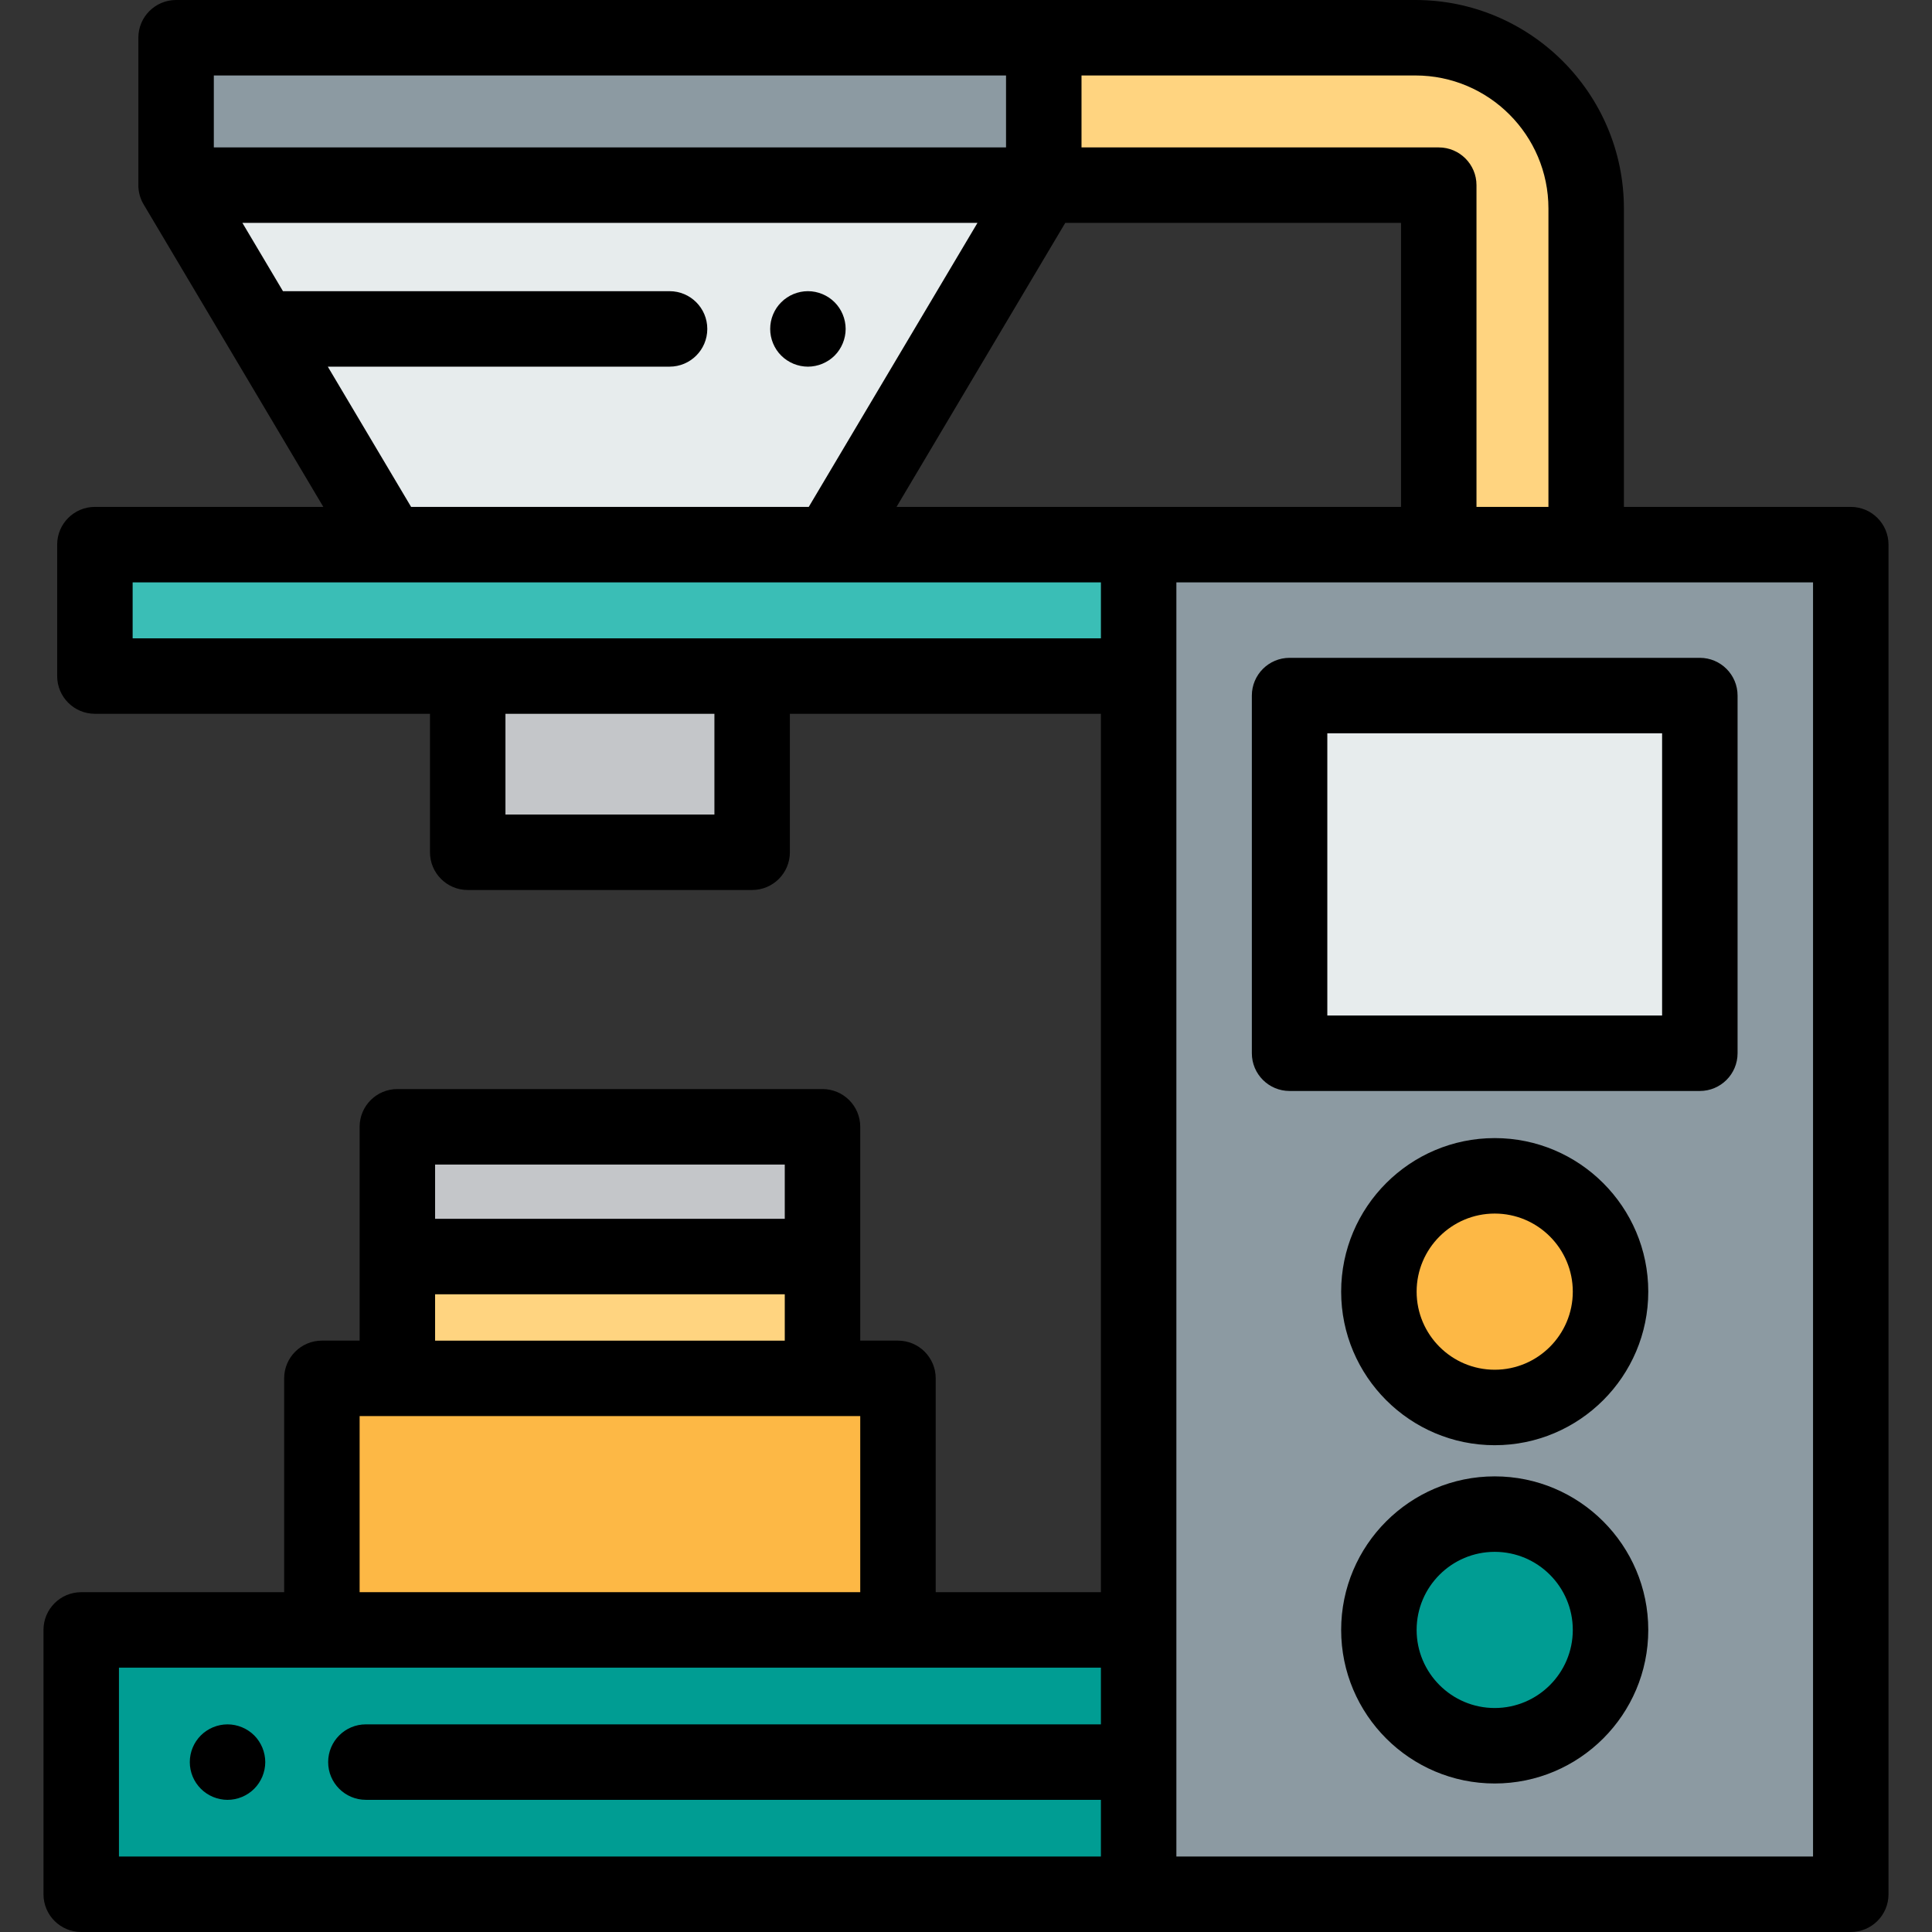 <?xml version="1.0" encoding="iso-8859-1"?>
<!-- Generator: Adobe Illustrator 19.0.0, SVG Export Plug-In . SVG Version: 6.00 Build 0)  -->
<svg version="1.1" id="Capa_1" xmlns="http://www.w3.org/2000/svg" xmlns:xlink="http://www.w3.org/1999/xlink" x="0px" y="0px"
	 viewBox="0 0 512 512" style="enable-background:new 0 0 512 512;" xml:space="preserve">
<rect x="0" y="0" width="512" height="512" fill="#333333" stroke="none"/>
<path style="fill:#FFD480;" d="M276.612,10v39.069h104.672v95.264h39.069V55.26c0-24.997-20.264-45.26-45.26-45.26H276.612z"/>
<rect x="123.949" y="179.16" style="fill:#C4C6C9;" width="75.38" height="46.694"/>
<rect x="46.666" y="10" style="fill:#8C9AA2;" width="229.94" height="39.07"/>
<rect x="21.524" y="431.95" style="fill:#009D93;" width="280.23" height="70.05"/>
<rect x="85.309" y="365.28" style="fill:#FDB845;" width="152.67" height="66.67"/>
<rect x="105.309" y="298.61" style="fill:#C4C6C9;" width="112.67" height="34.386"/>
<rect x="105.309" y="333" style="fill:#FFD480;" width="112.67" height="32.28"/>
<rect x="25.149" y="144.33" style="fill:#3ABEB6;" width="276.6" height="34.832"/>
<polygon style="fill:#E7ECED;" points="220.02,144.333 276.612,49.069 46.666,49.069 103.258,144.333 "/>
<rect x="301.75" y="144.33" style="fill:#8C9AA2;" width="188.72" height="357.67"/>
<rect x="341.75" y="184.33" style="fill:#E7ECED;" width="108.72" height="94.79"/>
<path d="M450.476,289.119H341.753c-5.522,0-10-4.478-10-10v-94.786c0-5.522,4.478-10,10-10h108.722c5.522,0,10,4.478,10,10v94.786
	C460.476,284.642,455.997,289.119,450.476,289.119z M351.753,269.119h88.722v-74.786h-88.722L351.753,269.119L351.753,269.119z"/>
<circle style="fill:#FDB845;" cx="396.109" cy="342.3" r="30.694"/>
<path d="M396.114,382.994c-22.438,0-40.693-18.255-40.693-40.693c0-22.439,18.255-40.694,40.693-40.694s40.694,18.256,40.694,40.694
	C436.808,364.739,418.552,382.994,396.114,382.994z M396.114,321.606c-11.41,0-20.693,9.283-20.693,20.694
	c0,11.41,9.283,20.693,20.693,20.693c11.411,0,20.694-9.283,20.694-20.693C416.808,330.89,407.524,321.606,396.114,321.606z"/>
<circle style="fill:#009D93;" cx="396.109" cy="431.95" r="30.694"/>
<path d="M396.114,472.642c-22.438,0-40.693-18.256-40.693-40.694c0-22.439,18.255-40.693,40.693-40.693s40.694,18.255,40.694,40.693
	C436.808,454.386,418.552,472.642,396.114,472.642z M396.114,411.254c-11.41,0-20.693,9.283-20.693,20.693
	c0,11.411,9.283,20.694,20.693,20.694c11.411,0,20.694-9.283,20.694-20.694C416.808,420.537,407.524,411.254,396.114,411.254z"/>
<path d="M214.108,97.17c-0.649,0-1.31-0.07-1.96-0.2c-0.63-0.13-1.26-0.32-1.869-0.57c-0.601-0.25-1.181-0.56-1.721-0.92
	c-0.55-0.359-1.06-0.779-1.52-1.239c-0.471-0.461-0.88-0.971-1.25-1.52c-0.36-0.54-0.67-1.13-0.92-1.73
	c-0.25-0.601-0.44-1.23-0.57-1.87c-0.13-0.641-0.19-1.301-0.19-1.95c0-0.65,0.061-1.311,0.19-1.96c0.13-0.641,0.32-1.271,0.57-1.87
	c0.25-0.6,0.56-1.18,0.92-1.73c0.37-0.54,0.779-1.05,1.25-1.51c0.46-0.47,0.97-0.88,1.52-1.25c0.54-0.359,1.12-0.67,1.721-0.92
	c0.609-0.25,1.239-0.44,1.869-0.57c1.29-0.26,2.62-0.26,3.91,0c0.641,0.131,1.27,0.32,1.87,0.57c0.601,0.25,1.18,0.56,1.73,0.92
	c0.54,0.37,1.059,0.78,1.52,1.25c0.46,0.46,0.88,0.97,1.24,1.51c0.36,0.551,0.67,1.131,0.92,1.73c0.25,0.6,0.441,1.229,0.57,1.87
	c0.13,0.649,0.199,1.31,0.199,1.96c0,0.649-0.069,1.31-0.199,1.95s-0.32,1.27-0.57,1.87c-0.25,0.6-0.559,1.19-0.92,1.73
	c-0.36,0.55-0.78,1.06-1.24,1.52s-0.98,0.88-1.52,1.239c-0.551,0.36-1.13,0.67-1.73,0.92c-0.6,0.25-1.23,0.44-1.87,0.57
	C215.419,97.1,214.759,97.17,214.108,97.17z"/>
<path d="M60.299,476.979c-0.65,0-1.31-0.069-1.95-0.2c-0.64-0.13-1.27-0.319-1.88-0.569c-0.6-0.25-1.18-0.561-1.72-0.92
	c-0.55-0.37-1.061-0.78-1.521-1.25c-0.46-0.46-0.88-0.971-1.25-1.521c-0.359-0.54-0.67-1.12-0.92-1.72
	c-0.25-0.61-0.44-1.24-0.569-1.87c-0.131-0.65-0.19-1.3-0.19-1.96c0-0.65,0.06-1.31,0.19-1.95c0.13-0.64,0.319-1.27,0.569-1.87
	c0.25-0.609,0.56-1.189,0.92-1.73c0.37-0.55,0.79-1.06,1.25-1.52s0.971-0.88,1.521-1.239c0.54-0.36,1.12-0.67,1.72-0.92
	c0.61-0.25,1.24-0.44,1.88-0.57c1.28-0.26,2.61-0.26,3.9,0c0.64,0.13,1.27,0.32,1.87,0.57c0.609,0.25,1.189,0.56,1.729,0.92
	c0.55,0.359,1.061,0.779,1.521,1.239c0.46,0.46,0.88,0.971,1.239,1.52c0.36,0.54,0.671,1.12,0.921,1.73
	c0.25,0.601,0.439,1.23,0.569,1.87c0.13,0.641,0.2,1.3,0.2,1.95c0,0.66-0.07,1.31-0.2,1.96c-0.13,0.63-0.319,1.26-0.569,1.87
	c-0.25,0.6-0.561,1.18-0.921,1.72c-0.359,0.55-0.779,1.061-1.239,1.521C65.509,475.91,62.929,476.979,60.299,476.979z"/>
<path d="M490.474,134.333h-60.122V55.26c0-30.471-24.789-55.26-55.26-55.26H46.666c-5.522,0-10,4.477-10,10v39.069
	c0,0.011,0,0.022,0,0.033c0,0.071,0.001,0.143,0.003,0.214c0,0.012,0.001,0.023,0.001,0.035c0.002,0.061,0.004,0.121,0.007,0.182
	c0.001,0.032,0.003,0.064,0.005,0.096c0.002,0.038,0.005,0.076,0.007,0.114c0.005,0.071,0.01,0.143,0.016,0.213
	c0.001,0.01,0.002,0.019,0.003,0.028c0.143,1.571,0.648,3.036,1.432,4.313l47.546,80.035H25.15c-5.522,0-10,4.478-10,10v34.832
	c0,5.523,4.478,10,10,10h88.8v36.694c0,5.522,4.478,10,10,10h75.376c5.522,0,10-4.478,10-10v-36.694h82.427v232.782h-43.781V365.28
	c0-5.523-4.478-10-10-10h-10v-56.667c0-5.522-4.478-10-10-10H105.306c-5.522,0-10,4.478-10,10v56.667H85.305
	c-5.522,0-10,4.477-10,10v56.666h-53.78c-5.523,0-10,4.478-10,10V502c0,5.522,4.477,10,10,10h468.949c5.522,0,10-4.478,10-10
	V144.333C500.474,138.811,495.997,134.333,490.474,134.333z M410.352,55.26v79.073h-19.068V49.068c0-5.523-4.478-10-10-10h-94.673
	V20h88.482C394.534,20,410.352,35.817,410.352,55.26z M237.591,134.333l44.711-75.265h88.982v75.265H237.591z M266.61,20v19.068
	H56.666V20H266.61z M86.871,97.167h90.569c5.523,0,10-4.478,10-10s-4.477-10-10-10H74.99L64.239,59.069h194.799l-44.71,75.264
	H108.949L86.871,97.167z M189.326,215.859H133.95v-26.694h55.376V215.859z M35.15,169.165v-14.832h256.603v14.832H35.15z
	 M115.306,308.614h92.666V323h-92.666C115.306,323,115.306,308.614,115.306,308.614z M115.306,343h92.666v12.281h-92.666
	C115.306,355.281,115.306,343,115.306,343z M95.305,375.281h132.667v46.666H95.305V375.281z M31.524,441.947h260.229v15.026H96.965
	c-5.522,0-10,4.478-10,10s4.478,10,10,10h194.788V492H31.524V441.947z M480.474,492H311.753V154.333h168.721V492L480.474,492z"/>
<g>
</g>
<g>
</g>
<g>
</g>
<g>
</g>
<g>
</g>
<g>
</g>
<g>
</g>
<g>
</g>
<g>
</g>
<g>
</g>
<g>
</g>
<g>
</g>
<g>
</g>
<g>
</g>
<g>
</g>
</svg>
